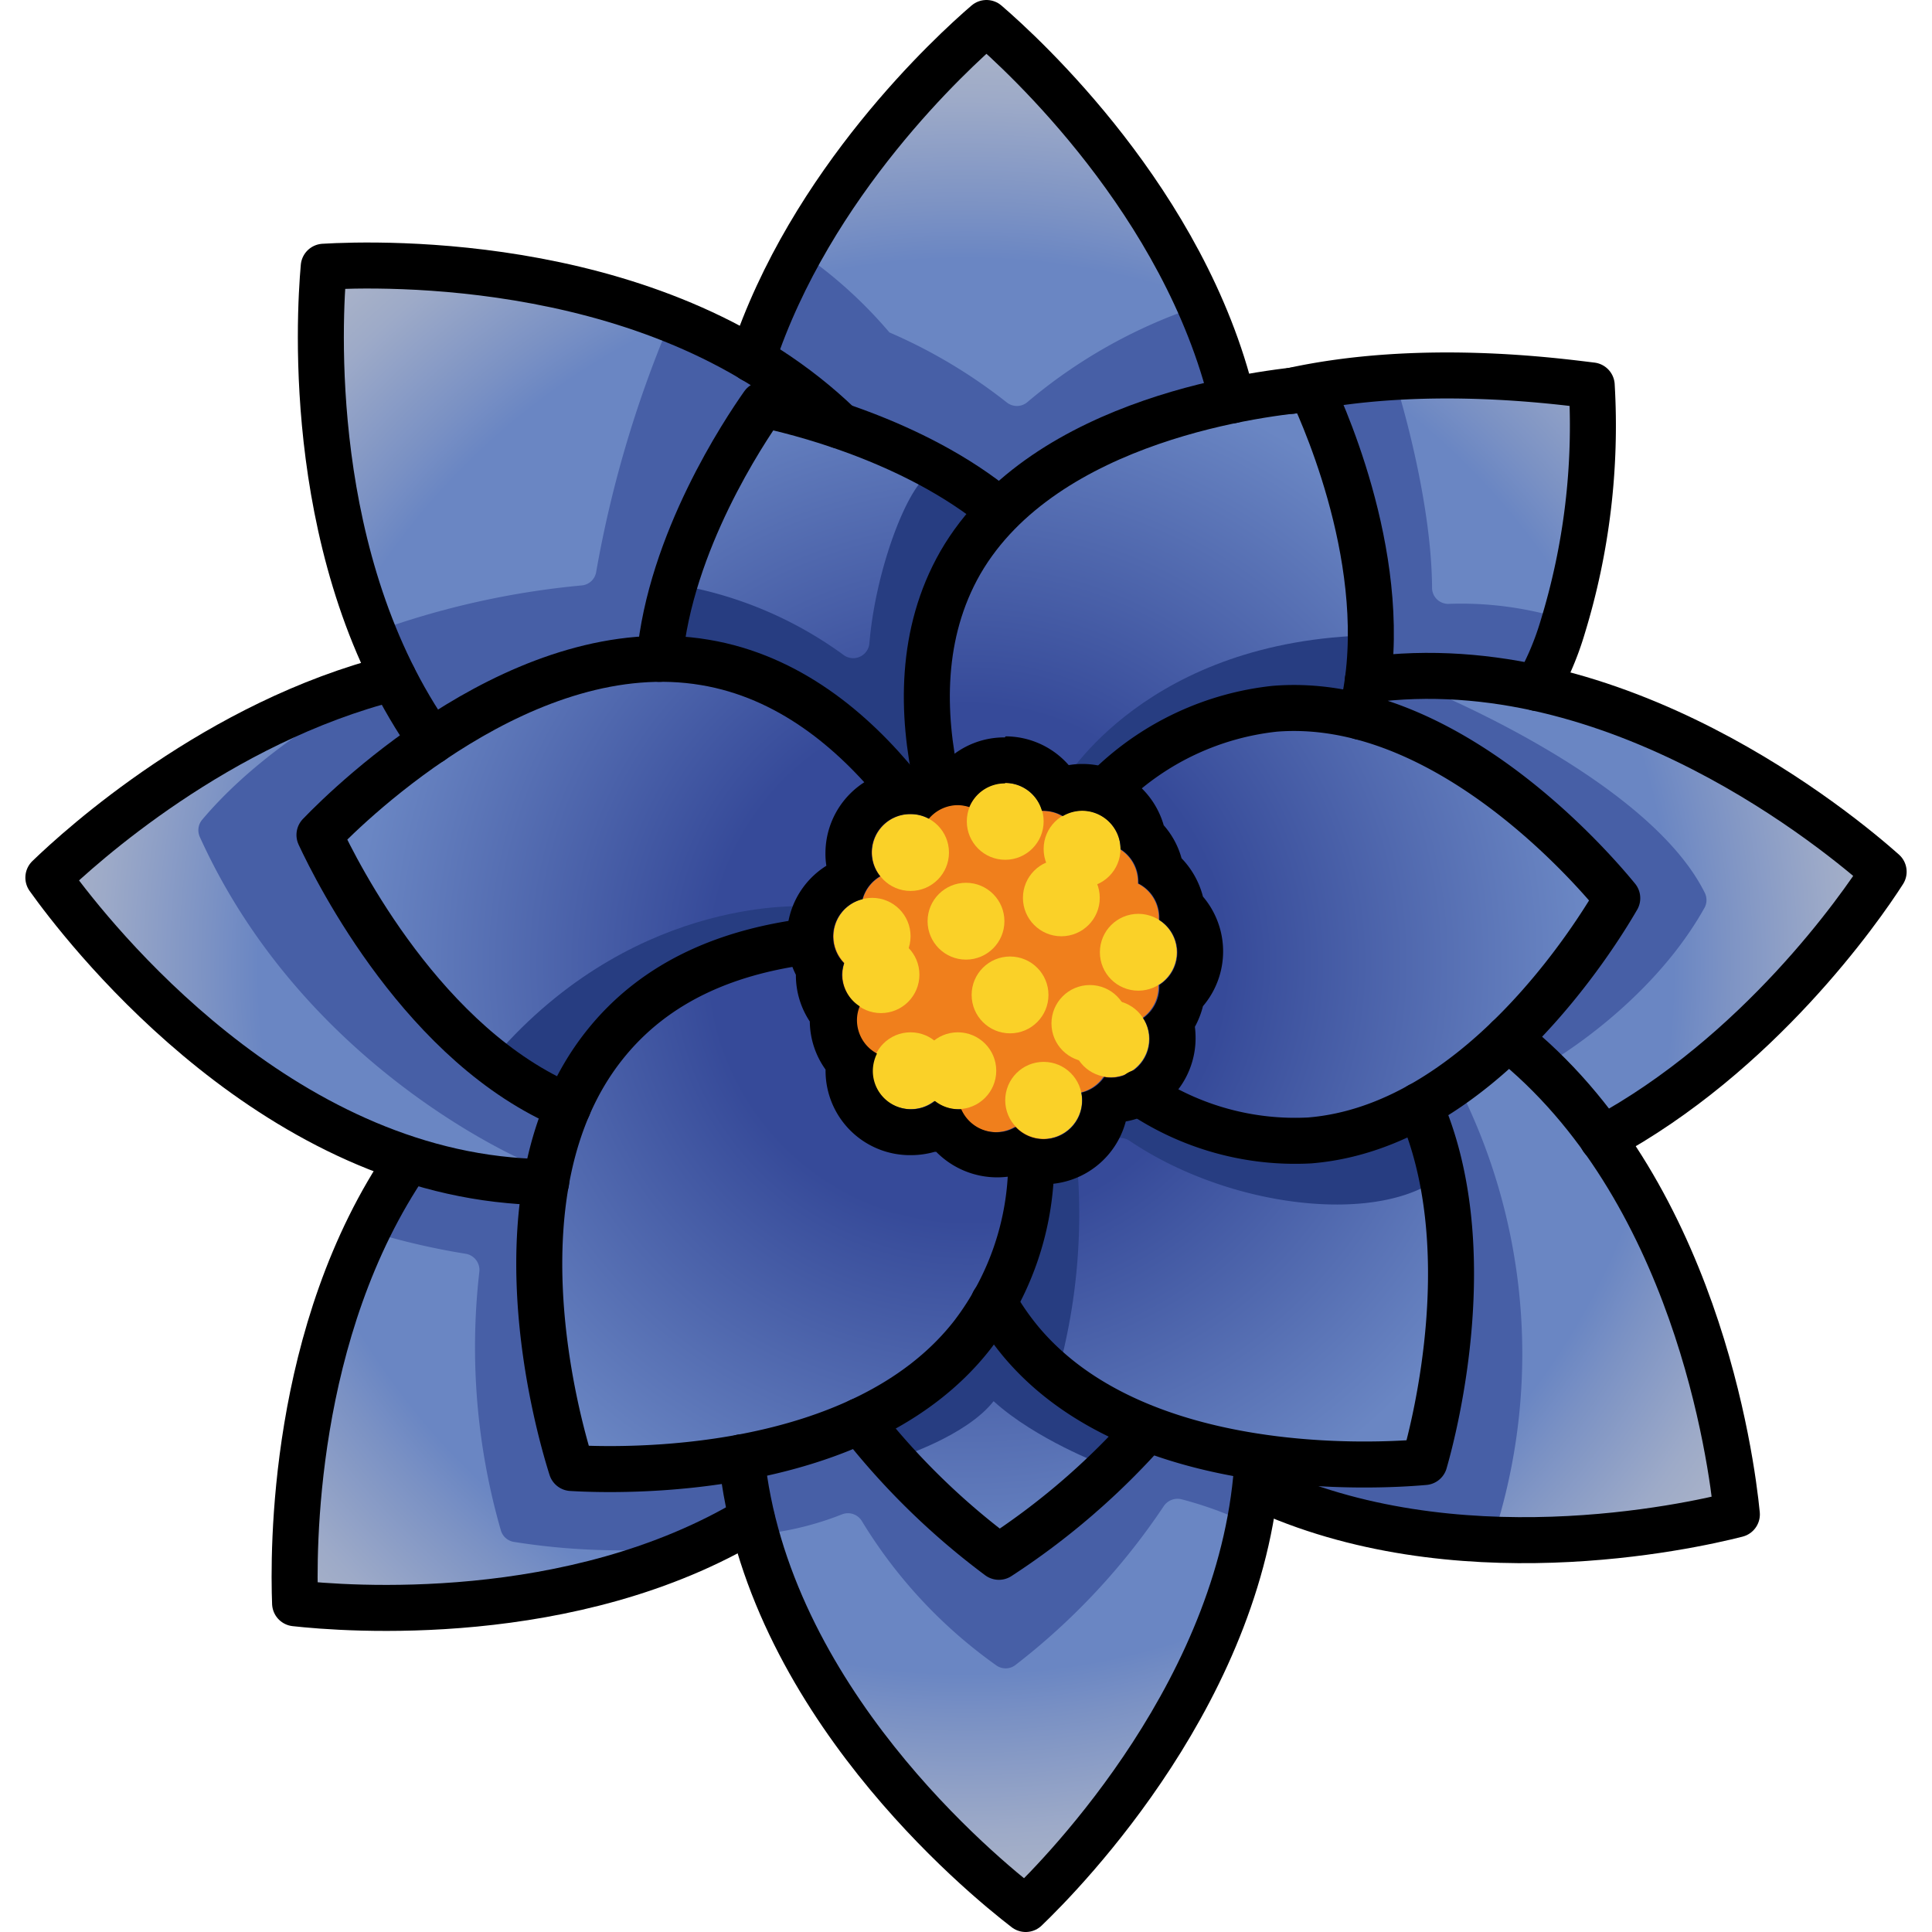 <svg width="100px" height="100px" xmlns="http://www.w3.org/2000/svg" viewBox="0 0 163.56 167.97"><defs><style>.cls-1{fill:url(#radial-gradient);}.cls-2{fill:url(#radial-gradient-2);}.cls-3{fill:#f07f1c;}.cls-4{fill:#fad128;}.cls-5{fill:#475fa6;}.cls-6{fill:#273d81;}.cls-7{fill:none;stroke:#000;stroke-linecap:round;stroke-linejoin:round;stroke-width:4px;}</style><radialGradient id="radial-gradient" cx="81.78" cy="83.99" r="80.89" gradientUnits="userSpaceOnUse"><stop offset="0.76" stop-color="#6a86c3"/><stop offset="0.81" stop-color="#7a91c4"/><stop offset="0.93" stop-color="#9daac8"/><stop offset="1" stop-color="#abb4c9"/></radialGradient><radialGradient id="radial-gradient-2" cx="81.98" cy="83.72" r="53.27" gradientUnits="userSpaceOnUse"><stop offset="0.42" stop-color="#364a99"/><stop offset="1" stop-color="#6a86c3"/></radialGradient></defs><title>blossom</title><g id="Layer_2"><g id="svg_rdy"><path class="cls-1" d="M161.56,75.79c-2.67-2.37-15.56-12.16-29.35-16,3.28-9.49,4.16-23.28,4.28-26a73,73,0,0,0-31.82,1.37C103.68,20.44,87.13,5.07,83.56,2c-3,2.57-15.3,13.87-20.36,29.25-14.8-8.84-33.12-8.31-37.26-8.06-.35,4-1.33,21.06,6.09,35.74C16.7,62.78,4.77,73.62,2,76.3c2.49,3.5,14.28,19,31.35,24.49-10.18,14.82-10.06,34.31-9.9,38.6,4.32.48,24.14,2.06,39.74-7.35C67.55,150.2,83.46,163.28,87,166c3.23-3.1,17.83-18.08,20-36.84,17.07,8.13,37.54,3.63,41.87,2.53-.38-3.85-2.48-19.85-11.7-32.7C150.66,91.68,159.5,79,161.56,75.79Z"/><path class="cls-2" d="M138.4,78.09c-2-2.45-11-12.84-22.31-15.76h0c3.1-11.83-2.89-25.53-4.3-28.52-3.33.26-18.33,1.92-27,10.63-7.52-6.2-17.94-8.7-20.61-9.26-1.66,2.33-8.09,12-9,22.11-14.08.1-26.94,12.59-29.57,15.31C27.12,75.92,34.71,91,47.19,96.22c-5.24,12.22-.79,28,.29,31.41,3,.18,14.82.55,24.8-4,1.82,2.09,3.89,4,5.61,6.16,2.37,3.05,5.32,4.87,9.13,3.15,3.59-1.62,6-4.93,8.54-7.82a8.19,8.19,0,0,0,1-1.35c10.16,4.32,22.11,3.62,25.11,3.35,1-3.44,4.9-19-.43-31l-.08,0C130.57,90.93,136.93,80.64,138.4,78.09Z"/><path class="cls-3" d="M100.1,82.77A3.32,3.32,0,0,0,98.54,80c0-.06,0-.12,0-.18a3.31,3.31,0,0,0-1.82-3,1,1,0,0,0,0-.17,3.34,3.34,0,0,0-1.55-2.81v0a3.35,3.35,0,0,0-3.35-3.34,3.4,3.4,0,0,0-1.67.46,3.37,3.37,0,0,0-1.67-.46l-.15,0a3.33,3.33,0,0,0-6.28-.36,3.47,3.47,0,0,0-1-.17,3.32,3.32,0,0,0-2.56,1.22,3.25,3.25,0,0,0-1.55-.4,3.33,3.33,0,0,0-3.34,3.34,3.27,3.27,0,0,0,.74,2.07,3.31,3.31,0,0,0-1.54,2,3.32,3.32,0,0,0-1.6,5.56,3.47,3.47,0,0,0-.18,1,3.33,3.33,0,0,0,1.44,2.74,3.17,3.17,0,0,0-.24,1.2A3.31,3.31,0,0,0,74,91.59a3.45,3.45,0,0,0-.36,1.5A3.33,3.33,0,0,0,79,95.71a3.34,3.34,0,0,0,2,.72,2.85,2.85,0,0,0,.29,0,3.34,3.34,0,0,0,3.06,2,3.27,3.27,0,0,0,1.67-.46,3.34,3.34,0,0,0,5.78-2.28,3.26,3.26,0,0,0-.07-.7,3.34,3.34,0,0,0,2-1.37,2.78,2.78,0,0,0,.58.06,3.34,3.34,0,0,0,3.34-3.34,3.29,3.29,0,0,0-.55-1.83,3.33,3.33,0,0,0,1.41-2.71c0-.07,0-.12,0-.18A3.33,3.33,0,0,0,100.1,82.77Z"/><circle class="cls-4" cx="76.96" cy="74.12" r="3.34"/><circle class="cls-4" cx="73.62" cy="81.4" r="3.34"/><circle class="cls-4" cx="74.39" cy="84.74" r="3.34"/><circle class="cls-4" cx="85.19" cy="71.41" r="3.34"/><circle class="cls-4" cx="91.87" cy="73.81" r="3.34"/><circle class="cls-4" cx="96.76" cy="82.79" r="3.34"/><circle class="cls-4" cx="94.36" cy="90.31" r="3.34"/><circle class="cls-4" cx="85.61" cy="86.5" r="3.34"/><circle class="cls-4" cx="92.55" cy="88.98" r="3.34"/><circle class="cls-4" cx="81.78" cy="80.09" r="3.34"/><circle class="cls-4" cx="90.07" cy="78.06" r="3.34"/><circle class="cls-4" cx="88.53" cy="95.66" r="3.34"/><circle class="cls-4" cx="81.07" cy="93.09" r="3.34"/><circle class="cls-4" cx="76.96" cy="93.09" r="3.34"/><path class="cls-5" d="M63.28,133.45A26.67,26.67,0,0,0,71,131.66a1.41,1.41,0,0,1,1.73.59,42.34,42.34,0,0,0,11.67,12.53,1.4,1.4,0,0,0,1.65,0,58.46,58.46,0,0,0,12.92-13.83,1.44,1.44,0,0,1,1.55-.6,32.64,32.64,0,0,1,6.22,2.32l.57-4.91-9.6-2.47-4.55,6.11-8.17,5L72.68,124.57l-10.29,3.16Z"/><path class="cls-5" d="M29.75,107a61.23,61.23,0,0,0,8.51,2,1.43,1.43,0,0,1,1.21,1.57,57.5,57.5,0,0,0,1.87,22.48,1.41,1.41,0,0,0,1.11,1,59.16,59.16,0,0,0,14.62.5l5.85-3.65-.65-3.55-8.43.36-6.36-.09-2.8-17.53v-7.33l-11.33-2L29.75,107"/><path class="cls-5" d="M124.49,133.3l3.51-.88a51.57,51.57,0,0,0-3.59-38.35l-3,2.62,2.49,11.6-1.08,13.53-1.41,4.87-14.15.67,1.07,2.09,7.54,3Z"/><path class="cls-5" d="M29.27,60.49S21,64.59,15.37,71.27a1.42,1.42,0,0,0-.2,1.5c9.33,20.57,29,28.5,29,28.5v1.51L46.07,96l-9.88-7.14L25.08,72.59l9.27-8.14L31.78,58Z"/><path class="cls-5" d="M30.44,54.9a72.57,72.57,0,0,1,17.91-4,1.4,1.4,0,0,0,1.28-1.19,100.14,100.14,0,0,1,6.29-21.4l11.44,5.78-3.63,1.73L58.05,46.22,54.93,56,43.87,59.76l-9,4.69-4.4-9.55"/><path class="cls-5" d="M68,22.36a39.06,39.06,0,0,1,7.12,6.54A45.69,45.69,0,0,1,85.34,35a1.41,1.41,0,0,0,1.8-.06,44.94,44.94,0,0,1,14.4-8.17l3,7.44s-10.57,4-10.78,4.1-9,5.43-9,5.43l-15.35-7-6.55-6.36Z"/><path class="cls-5" d="M119.08,33.06s3.17,9.84,3.22,18.06a1.4,1.4,0,0,0,1.44,1.38,30.26,30.26,0,0,1,9.78,1.26l-1.31,6-15.49-.65-.43-11.31L111,33.87l8.06-.81"/><path class="cls-5" d="M121.49,59.76S141,67.58,146,77.6a1.42,1.42,0,0,1,0,1.3c-4.73,8.48-13.56,13.51-13.56,13.51l-2.81-2.14,8.85-12.66L126.89,67.47l-11.37-5.29L117,58.76l11,.44"/><path class="cls-6" d="M76,126.69s5.8-1.83,8.18-4.87c3.65,3.32,9.52,5.54,9.52,5.54l2.31-2.5-10.94-11-11.17,9.71Z"/><path class="cls-6" d="M56.42,50.8a34.18,34.18,0,0,1,14.71,6.14,1.41,1.41,0,0,0,2.25-1c.56-6.69,3.5-14.09,5.34-14.74l5.35,3.25-4.53,8.43L78.38,61l.34,8.39L67,59.76,55.14,56.67l1.3-5.38"/><path class="cls-6" d="M91.52,101.88l-.13.11a4.84,4.84,0,0,1-3.85.5l-.27-.08-.07,5.27-2.5,4.88,5.23,6.18a52,52,0,0,0,1.58-16.61A2.09,2.09,0,0,1,91.52,101.88Z"/><path class="cls-6" d="M119.66,97.29,107.14,99,97.26,94.7a4.3,4.3,0,0,1-1,.66,4.7,4.7,0,0,1-.94,2,10.76,10.76,0,0,1-.7,1.69s0,0,0,0a1.45,1.45,0,0,1,1.38.13c8.18,5.53,20,7.12,25.89,3.87Z"/><path class="cls-6" d="M68.09,78.81S53.61,77.67,41.44,91.14L46.56,96l7.28-8,8.55-5.33L69,82.4Z"/><path class="cls-6" d="M90,68.39s6.57-12,25.31-13.09v5.77l-12.14.77L96.49,66l-4.91,4.34Z"/><path class="cls-7" d="M63.2,31.24C68.25,15.86,80.57,4.57,83.56,2c3.21,2.76,17.23,15.61,21.38,32.8"/><path class="cls-7" d="M131.41,59.81a25.21,25.21,0,0,0,2.25-5.3,59.63,59.63,0,0,0,2.52-21c-3-.36-14.87-2-26.1.47"/><path class="cls-7" d="M116.72,59.11c21.62-2.92,41.1,13.36,44.84,16.68C159.51,79,150.66,91.69,137.11,99"/><path class="cls-7" d="M128.92,90.27c16.27,12.91,19.41,36.6,19.88,41.39-4.3,1.1-24.59,5.57-41.6-2.39"/><path class="cls-7" d="M107.14,126.69c-1,19.89-16.8,36.05-20.17,39.28-3.84-2.95-22.59-18.35-24.7-39.27"/><path class="cls-7" d="M63.16,132.06c-15.6,9.39-35.39,7.81-39.71,7.33-.16-4.29-.36-23.68,9.82-38.5"/><path class="cls-7" d="M45.28,102.77c-1.06,0-2.13-.06-3.2-.16C20.35,100.62,4.9,80.37,2,76.3c2.77-2.68,14.7-13.52,30-17.37"/><path class="cls-7" d="M35.32,64.45c-11-15.59-9.78-36.76-9.38-41.26C30.83,22.9,55.5,22.2,70.8,37"/><path class="cls-7" d="M79.24,68.07c-1.32-6-1.48-13,2.06-19.17C88.63,36.25,108,34.1,111.8,33.8c1.41,3,7.4,16.69,4.3,28.52"/><path class="cls-7" d="M94.36,68.27a24.35,24.35,0,0,1,14.26-6.65c14.57-1.18,27.35,13.5,29.78,16.47-1.92,3.32-12.17,19.88-26.74,21.06A24,24,0,0,1,96.85,95"/><path class="cls-7" d="M121.21,96.11c5.33,12,1.41,27.6.43,31-4.12.37-25.12,1.58-35.17-10.57a23.41,23.41,0,0,1-2.28-3.33"/><path class="cls-7" d="M87.45,101.06a24.88,24.88,0,0,1-5.12,15c-9.7,12.43-30.7,11.82-34.85,11.57-1.25-3.94-6.95-24.19,2.75-36.61,4.68-6,11.38-8.36,17.89-9.19"/><path class="cls-7" d="M47.18,96.22C34.7,91,27.12,75.92,25.57,72.59c2.88-3,18-17.62,33.51-15C66.33,58.8,71.92,63.48,76,68.51"/><path class="cls-7" d="M97.54,124.22a63.1,63.1,0,0,1-12.9,11.13,63.33,63.33,0,0,1-12.08-11.81"/><path class="cls-7" d="M55.14,57.28c.92-10.15,7.36-19.78,9-22.11,2.66.56,13.06,3,20.58,9.24"/><path d="M85.19,68.07a3.32,3.32,0,0,1,3.19,2.42l.15,0a3.37,3.37,0,0,1,1.67.46,3.4,3.4,0,0,1,1.67-.46,3.35,3.35,0,0,1,3.35,3.34v0a3.34,3.34,0,0,1,1.55,2.81,1,1,0,0,1,0,.17,3.31,3.31,0,0,1,1.82,3c0,.06,0,.12,0,.18a3.33,3.33,0,0,1,0,5.64c0,.06,0,.11,0,.18a3.33,3.33,0,0,1-1.41,2.71,3.29,3.29,0,0,1,.55,1.83,3.34,3.34,0,0,1-3.34,3.34,2.78,2.78,0,0,1-.58-.06,3.34,3.34,0,0,1-2,1.37,3.26,3.26,0,0,1,.07.7,3.34,3.34,0,0,1-5.78,2.28,3.27,3.27,0,0,1-1.67.46,3.34,3.34,0,0,1-3.06-2,2.85,2.85,0,0,1-.29,0,3.34,3.34,0,0,1-2-.72,3.33,3.33,0,0,1-5.4-2.62,3.45,3.45,0,0,1,.36-1.5,3.31,3.31,0,0,1-1.74-2.91,3.17,3.17,0,0,1,.24-1.2A3.33,3.33,0,0,1,71,84.74a3.47,3.47,0,0,1,.18-1,3.32,3.32,0,0,1,1.6-5.56,3.31,3.31,0,0,1,1.54-2,3.27,3.27,0,0,1-.74-2.07A3.33,3.33,0,0,1,77,70.78a3.25,3.25,0,0,1,1.55.4A3.32,3.32,0,0,1,81.07,70a3.47,3.47,0,0,1,1,.17,3.34,3.34,0,0,1,3.09-2.06m0-4a7.27,7.27,0,0,0-5,1.94,7.2,7.2,0,0,0-2.57.8q-.34,0-.69,0a7.34,7.34,0,0,0-7.34,7.34,6.54,6.54,0,0,0,.08,1.08,7.31,7.31,0,0,0-2.65,9.48v.06a7.28,7.28,0,0,0,1.21,4,7.3,7.3,0,0,0,1.37,4.18v.15A7.34,7.34,0,0,0,77,100.43a7.54,7.54,0,0,0,2.06-.29l.13,0a7.44,7.44,0,0,0,6.32,2.15,7.34,7.34,0,0,0,10.16-4.79,7.36,7.36,0,0,0,6.07-7.23,8.22,8.22,0,0,0-.06-1,7.48,7.48,0,0,0,.7-1.79,7.35,7.35,0,0,0,0-9.53,7.45,7.45,0,0,0-1.86-3.33,7.24,7.24,0,0,0-1.55-2.87,7.36,7.36,0,0,0-7.07-5.33,6.91,6.91,0,0,0-1.19.1,7.32,7.32,0,0,0-5.49-2.5Z"/></g></g></svg>